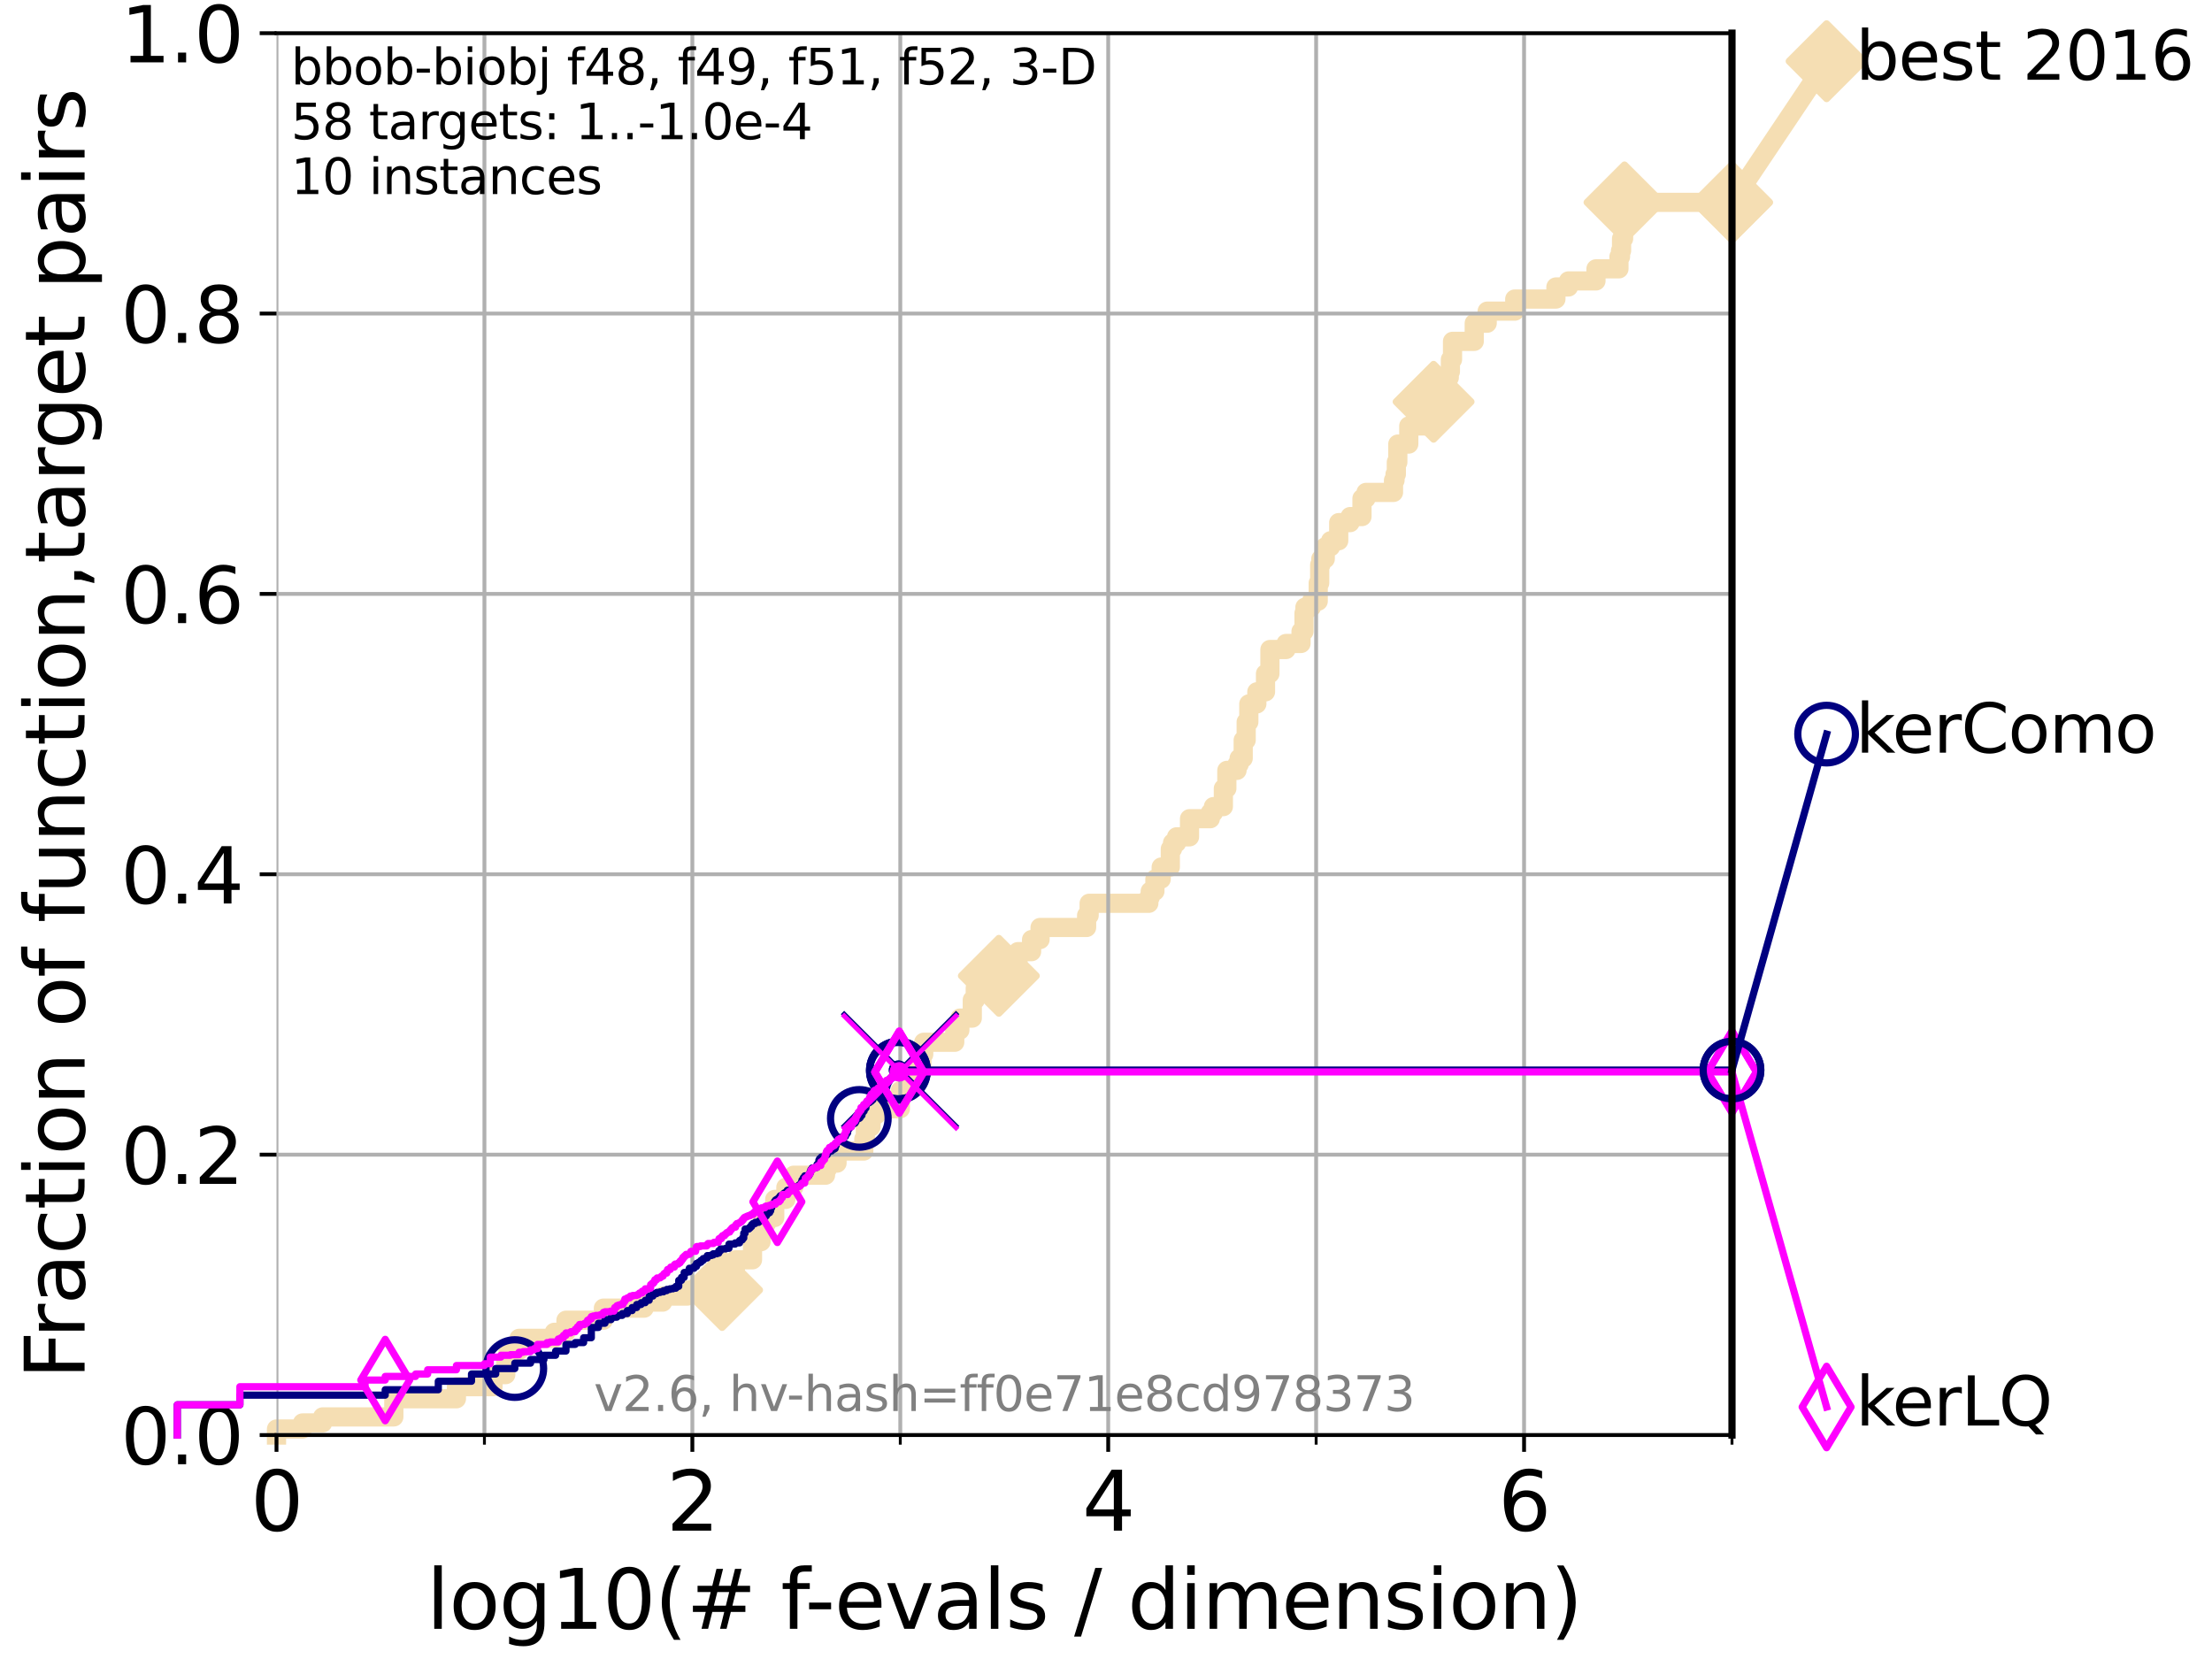 <?xml version="1.0" encoding="utf-8" standalone="no"?>
<!DOCTYPE svg PUBLIC "-//W3C//DTD SVG 1.1//EN"
  "http://www.w3.org/Graphics/SVG/1.1/DTD/svg11.dtd">
<svg xmlns:xlink="http://www.w3.org/1999/xlink" width="460.8pt" height="345.6pt" viewBox="0 0 460.8 345.6" xmlns="http://www.w3.org/2000/svg" version="1.1">
 <defs>
  <style type="text/css">*{stroke-linejoin: round; stroke-linecap: butt}</style>
 </defs>
 <g id="figure_1">
  <g id="patch_1">
   <path d="M 0 345.6 
L 460.8 345.6 
L 460.8 0 
L 0 0 
z
" style="fill: #ffffff"/>
  </g>
  <g id="axes_1">
   <g id="patch_2">
    <path d="M 57.6 298.944 
L 360.806 298.944 
L 360.806 6.912 
L 57.6 6.912 
z
" style="fill: #ffffff"/>
   </g>
   <g id="line2d_1">
    <path d="M 57.6 298.944 
L 57.6 297.685 
L 63.012 297.685 
L 63.012 296.426 
L 67.209 296.426 
L 67.209 295.168 
L 82.042 295.168 
L 82.042 291.391 
L 95.081 291.391 
L 95.081 288.874 
L 102.708 288.874 
L 102.708 286.356 
L 105.362 286.356 
L 105.362 283.839 
L 105.851 283.839 
L 105.851 281.321 
L 108.12 281.321 
L 108.12 278.804 
L 115.46 278.804 
L 115.46 277.545 
L 117.9 277.545 
L 117.9 275.028 
L 125.696 275.028 
L 125.696 272.51 
L 134.198 272.51 
L 134.198 271.251 
L 138.051 271.251 
L 138.051 269.993 
L 143.199 269.993 
L 143.199 268.734 
L 150.425 268.734 
L 150.425 264.958 
L 153.189 264.958 
L 153.189 262.44 
L 156.761 262.44 
L 156.761 258.664 
L 158.542 258.664 
L 158.542 254.887 
L 159.679 254.887 
L 159.679 253.629 
L 161.392 253.629 
L 161.392 249.852 
L 163.711 249.852 
L 163.711 247.335 
L 165.351 247.335 
L 165.351 244.817 
L 171.973 244.817 
L 171.973 243.559 
L 172.342 243.559 
L 172.342 242.3 
L 174.368 242.3 
L 174.368 239.782 
L 179.946 239.782 
L 179.946 237.265 
L 180.272 237.265 
L 180.272 234.747 
L 181.453 234.747 
L 181.453 232.23 
L 182.564 232.23 
L 182.564 230.971 
L 187.558 230.971 
L 187.558 227.195 
L 189.395 227.195 
L 189.395 223.418 
L 192.047 223.418 
L 192.047 219.642 
L 192.428 219.642 
L 192.428 217.125 
L 198.89 217.125 
L 198.89 214.607 
L 199.954 214.607 
L 199.954 212.09 
L 202.545 212.09 
L 202.545 208.313 
L 203.168 208.313 
L 203.168 205.796 
L 208.078 205.796 
L 208.078 203.278 
L 208.748 203.278 
L 208.748 200.761 
L 212.05 200.761 
L 212.05 198.243 
L 214.894 198.243 
L 214.894 195.726 
L 216.664 195.726 
L 216.664 193.208 
L 226.36 193.208 
L 226.36 190.691 
L 226.889 190.691 
L 226.889 188.173 
L 239.323 188.173 
L 239.323 186.914 
L 239.616 186.914 
L 239.616 185.656 
L 240.588 185.656 
L 240.588 183.138 
L 241.9 183.138 
L 241.9 180.621 
L 243.799 180.621 
L 243.799 176.844 
L 244.257 176.844 
L 244.257 175.586 
L 245.106 175.586 
L 245.106 174.327 
L 247.799 174.327 
L 247.799 170.551 
L 252.13 170.551 
L 252.13 169.292 
L 252.776 169.292 
L 252.776 168.033 
L 254.849 168.033 
L 254.849 164.257 
L 255.575 164.257 
L 255.575 160.481 
L 257.696 160.481 
L 257.696 159.222 
L 258.138 159.222 
L 258.138 157.963 
L 258.981 157.963 
L 258.981 154.187 
L 259.602 154.187 
L 259.602 150.41 
L 260.153 150.41 
L 260.153 146.634 
L 261.824 146.634 
L 261.824 144.117 
L 263.63 144.117 
L 263.63 140.34 
L 264.546 140.34 
L 264.55 135.305 
L 267.9 135.305 
L 267.9 134.047 
L 271.028 134.047 
L 271.028 131.529 
L 271.647 131.529 
L 271.647 127.753 
L 271.842 127.753 
L 271.842 126.494 
L 273.206 126.494 
L 273.206 125.235 
L 274.608 125.235 
L 274.608 121.459 
L 274.916 121.459 
L 274.916 117.683 
L 275.154 117.683 
L 275.154 116.424 
L 276.077 116.424 
L 276.077 113.906 
L 277.189 113.906 
L 277.189 112.648 
L 278.879 112.648 
L 278.879 108.871 
L 281.251 108.871 
L 281.251 107.613 
L 283.726 107.613 
L 283.726 103.836 
L 284.564 103.836 
L 284.564 102.578 
L 290.291 102.578 
L 290.291 100.06 
L 290.609 100.06 
L 290.609 98.801 
L 290.882 98.801 
L 290.882 96.284 
L 291.19 96.284 
L 291.19 92.508 
L 293.474 92.508 
L 293.474 88.731 
L 297.962 88.731 
L 297.962 86.214 
L 298.641 86.214 
L 298.641 83.696 
L 301.085 83.696 
L 301.085 79.92 
L 301.577 79.92 
L 301.577 78.661 
L 301.911 78.661 
L 301.911 77.402 
L 302.146 77.402 
L 302.146 74.885 
L 302.587 74.885 
L 302.587 71.109 
L 307.112 71.109 
L 307.112 67.332 
L 309.809 67.332 
L 309.809 64.815 
L 315.549 64.815 
L 315.549 62.297 
L 324.126 62.297 
L 324.126 59.78 
L 326.745 59.78 
L 326.745 58.521 
L 332.471 58.521 
L 332.471 56.004 
L 337.255 56.004 
L 337.255 53.486 
L 337.583 53.486 
L 337.583 52.227 
L 337.8 52.227 
L 337.8 49.71 
L 338.224 49.71 
L 338.224 45.934 
L 338.411 45.934 
L 338.411 42.157 
L 360.806 42.157 
L 360.806 42.157 
" style="fill: none; stroke: #f5deb3; stroke-width: 4; stroke-linecap: square"/>
   </g>
   <g id="line2d_2">
    <defs>
     <path id="m50dff9700a" d="M -0 7.778 
L 7.778 0 
L 0 -7.778 
L -7.778 -0 
z
" style="stroke: #f5deb3; stroke-width: 1.5; stroke-linejoin: miter"/>
    </defs>
    <g>
     <use xlink:href="#m50dff9700a" x="150.425" y="268.734" style="fill: #f5deb3; stroke: #f5deb3; stroke-width: 1.5; stroke-linejoin: miter"/>
     <use xlink:href="#m50dff9700a" x="208.078" y="203.278" style="fill: #f5deb3; stroke: #f5deb3; stroke-width: 1.5; stroke-linejoin: miter"/>
     <use xlink:href="#m50dff9700a" x="298.641" y="83.696" style="fill: #f5deb3; stroke: #f5deb3; stroke-width: 1.5; stroke-linejoin: miter"/>
     <use xlink:href="#m50dff9700a" x="338.411" y="42.157" style="fill: #f5deb3; stroke: #f5deb3; stroke-width: 1.5; stroke-linejoin: miter"/>
     <use xlink:href="#m50dff9700a" x="360.806" y="42.157" style="fill: #f5deb3; stroke: #f5deb3; stroke-width: 1.5; stroke-linejoin: miter"/>
    </g>
   </g>
   <g id="line2d_3">
    <path style="fill: none; stroke: #f5deb3; stroke-width: 4; stroke-linecap: square"/>
    <g/>
   </g>
   <g id="line2d_4">
    <path d="M 360.806 42.157 
L 380.515 12.753 
" style="fill: none; stroke: #f5deb3; stroke-width: 4; stroke-linecap: square"/>
    <g>
     <use xlink:href="#m50dff9700a" x="360.806" y="42.157" style="fill: #f5deb3; stroke: #f5deb3; stroke-width: 1.5; stroke-linejoin: miter"/>
     <use xlink:href="#m50dff9700a" x="380.515" y="12.753" style="fill: #f5deb3; stroke: #f5deb3; stroke-width: 1.5; stroke-linejoin: miter"/>
    </g>
   </g>
   <g id="matplotlib.axis_1">
    <g id="xtick_1">
     <g id="line2d_5">
      <path d="M 57.6 298.944 
L 57.6 6.912 
" clip-path="url(#pdde40ba4ac)" style="fill: none; stroke: #b0b0b0; stroke-width: 0.8; stroke-linecap: square"/>
     </g>
     <g id="line2d_6">
      <defs>
       <path id="m98f6b24d6c" d="M 0 0 
L 0 3.5 
" style="stroke: #000000; stroke-width: 0.8"/>
      </defs>
      <g>
       <use xlink:href="#m98f6b24d6c" x="57.6" y="298.944" style="stroke: #000000; stroke-width: 0.8"/>
      </g>
     </g>
     <g id="text_1">
      <!-- 0 -->
      <g transform="translate(52.192 318.861) scale(0.17 -0.17)">
       <defs>
        <path id="DejaVuSans-30" d="M 2034 4250 
Q 1547 4250 1301 3770 
Q 1056 3291 1056 2328 
Q 1056 1369 1301 889 
Q 1547 409 2034 409 
Q 2525 409 2770 889 
Q 3016 1369 3016 2328 
Q 3016 3291 2770 3770 
Q 2525 4250 2034 4250 
z
M 2034 4750 
Q 2819 4750 3233 4129 
Q 3647 3509 3647 2328 
Q 3647 1150 3233 529 
Q 2819 -91 2034 -91 
Q 1250 -91 836 529 
Q 422 1150 422 2328 
Q 422 3509 836 4129 
Q 1250 4750 2034 4750 
z
" transform="scale(0.016)"/>
       </defs>
       <use xlink:href="#DejaVuSans-30"/>
      </g>
     </g>
    </g>
    <g id="xtick_2">
     <g id="line2d_7">
      <path d="M 144.23 298.944 
L 144.23 6.912 
" clip-path="url(#pdde40ba4ac)" style="fill: none; stroke: #b0b0b0; stroke-width: 0.8; stroke-linecap: square"/>
     </g>
     <g id="line2d_8">
      <g>
       <use xlink:href="#m98f6b24d6c" x="144.23" y="298.944" style="stroke: #000000; stroke-width: 0.8"/>
      </g>
     </g>
     <g id="text_2">
      <!-- 2 -->
      <g transform="translate(138.822 318.861) scale(0.17 -0.17)">
       <defs>
        <path id="DejaVuSans-32" d="M 1228 531 
L 3431 531 
L 3431 0 
L 469 0 
L 469 531 
Q 828 903 1448 1529 
Q 2069 2156 2228 2338 
Q 2531 2678 2651 2914 
Q 2772 3150 2772 3378 
Q 2772 3750 2511 3984 
Q 2250 4219 1831 4219 
Q 1534 4219 1204 4116 
Q 875 4013 500 3803 
L 500 4441 
Q 881 4594 1212 4672 
Q 1544 4750 1819 4750 
Q 2544 4750 2975 4387 
Q 3406 4025 3406 3419 
Q 3406 3131 3298 2873 
Q 3191 2616 2906 2266 
Q 2828 2175 2409 1742 
Q 1991 1309 1228 531 
z
" transform="scale(0.016)"/>
       </defs>
       <use xlink:href="#DejaVuSans-32"/>
      </g>
     </g>
    </g>
    <g id="xtick_3">
     <g id="line2d_9">
      <path d="M 230.861 298.944 
L 230.861 6.912 
" clip-path="url(#pdde40ba4ac)" style="fill: none; stroke: #b0b0b0; stroke-width: 0.8; stroke-linecap: square"/>
     </g>
     <g id="line2d_10">
      <g>
       <use xlink:href="#m98f6b24d6c" x="230.861" y="298.944" style="stroke: #000000; stroke-width: 0.8"/>
      </g>
     </g>
     <g id="text_3">
      <!-- 4 -->
      <g transform="translate(225.453 318.861) scale(0.17 -0.17)">
       <defs>
        <path id="DejaVuSans-34" d="M 2419 4116 
L 825 1625 
L 2419 1625 
L 2419 4116 
z
M 2253 4666 
L 3047 4666 
L 3047 1625 
L 3713 1625 
L 3713 1100 
L 3047 1100 
L 3047 0 
L 2419 0 
L 2419 1100 
L 313 1100 
L 313 1709 
L 2253 4666 
z
" transform="scale(0.016)"/>
       </defs>
       <use xlink:href="#DejaVuSans-34"/>
      </g>
     </g>
    </g>
    <g id="xtick_4">
     <g id="line2d_11">
      <path d="M 317.491 298.944 
L 317.491 6.912 
" clip-path="url(#pdde40ba4ac)" style="fill: none; stroke: #b0b0b0; stroke-width: 0.8; stroke-linecap: square"/>
     </g>
     <g id="line2d_12">
      <g>
       <use xlink:href="#m98f6b24d6c" x="317.491" y="298.944" style="stroke: #000000; stroke-width: 0.8"/>
      </g>
     </g>
     <g id="text_4">
      <!-- 6 -->
      <g transform="translate(312.083 318.861) scale(0.17 -0.17)">
       <defs>
        <path id="DejaVuSans-36" d="M 2113 2584 
Q 1688 2584 1439 2293 
Q 1191 2003 1191 1497 
Q 1191 994 1439 701 
Q 1688 409 2113 409 
Q 2538 409 2786 701 
Q 3034 994 3034 1497 
Q 3034 2003 2786 2293 
Q 2538 2584 2113 2584 
z
M 3366 4563 
L 3366 3988 
Q 3128 4100 2886 4159 
Q 2644 4219 2406 4219 
Q 1781 4219 1451 3797 
Q 1122 3375 1075 2522 
Q 1259 2794 1537 2939 
Q 1816 3084 2150 3084 
Q 2853 3084 3261 2657 
Q 3669 2231 3669 1497 
Q 3669 778 3244 343 
Q 2819 -91 2113 -91 
Q 1303 -91 875 529 
Q 447 1150 447 2328 
Q 447 3434 972 4092 
Q 1497 4750 2381 4750 
Q 2619 4750 2861 4703 
Q 3103 4656 3366 4563 
z
" transform="scale(0.016)"/>
       </defs>
       <use xlink:href="#DejaVuSans-36"/>
      </g>
     </g>
    </g>
    <g id="xtick_5">
     <g id="line2d_13">
      <path d="M 100.915 298.944 
L 100.915 6.912 
" clip-path="url(#pdde40ba4ac)" style="fill: none; stroke: #b0b0b0; stroke-width: 0.8; stroke-linecap: square"/>
     </g>
     <g id="line2d_14">
      <defs>
       <path id="m31a5b8be1e" d="M 0 0 
L 0 2 
" style="stroke: #000000; stroke-width: 0.6"/>
      </defs>
      <g>
       <use xlink:href="#m31a5b8be1e" x="100.915" y="298.944" style="stroke: #000000; stroke-width: 0.6"/>
      </g>
     </g>
    </g>
    <g id="xtick_6">
     <g id="line2d_15">
      <path d="M 187.546 298.944 
L 187.546 6.912 
" clip-path="url(#pdde40ba4ac)" style="fill: none; stroke: #b0b0b0; stroke-width: 0.8; stroke-linecap: square"/>
     </g>
     <g id="line2d_16">
      <g>
       <use xlink:href="#m31a5b8be1e" x="187.546" y="298.944" style="stroke: #000000; stroke-width: 0.6"/>
      </g>
     </g>
    </g>
    <g id="xtick_7">
     <g id="line2d_17">
      <path d="M 274.176 298.944 
L 274.176 6.912 
" clip-path="url(#pdde40ba4ac)" style="fill: none; stroke: #b0b0b0; stroke-width: 0.8; stroke-linecap: square"/>
     </g>
     <g id="line2d_18">
      <g>
       <use xlink:href="#m31a5b8be1e" x="274.176" y="298.944" style="stroke: #000000; stroke-width: 0.6"/>
      </g>
     </g>
    </g>
    <g id="xtick_8">
     <g id="line2d_19">
      <path d="M 360.806 298.944 
L 360.806 6.912 
" clip-path="url(#pdde40ba4ac)" style="fill: none; stroke: #b0b0b0; stroke-width: 0.8; stroke-linecap: square"/>
     </g>
     <g id="line2d_20">
      <g>
       <use xlink:href="#m31a5b8be1e" x="360.806" y="298.944" style="stroke: #000000; stroke-width: 0.6"/>
      </g>
     </g>
    </g>
    <g id="text_5">
     <!-- log10(# f-evals / dimension) -->
     <g transform="translate(88.823 339.314) scale(0.17 -0.17)">
      <defs>
       <path id="DejaVuSans-6c" d="M 603 4863 
L 1178 4863 
L 1178 0 
L 603 0 
L 603 4863 
z
" transform="scale(0.016)"/>
       <path id="DejaVuSans-6f" d="M 1959 3097 
Q 1497 3097 1228 2736 
Q 959 2375 959 1747 
Q 959 1119 1226 758 
Q 1494 397 1959 397 
Q 2419 397 2687 759 
Q 2956 1122 2956 1747 
Q 2956 2369 2687 2733 
Q 2419 3097 1959 3097 
z
M 1959 3584 
Q 2709 3584 3137 3096 
Q 3566 2609 3566 1747 
Q 3566 888 3137 398 
Q 2709 -91 1959 -91 
Q 1206 -91 779 398 
Q 353 888 353 1747 
Q 353 2609 779 3096 
Q 1206 3584 1959 3584 
z
" transform="scale(0.016)"/>
       <path id="DejaVuSans-67" d="M 2906 1791 
Q 2906 2416 2648 2759 
Q 2391 3103 1925 3103 
Q 1463 3103 1205 2759 
Q 947 2416 947 1791 
Q 947 1169 1205 825 
Q 1463 481 1925 481 
Q 2391 481 2648 825 
Q 2906 1169 2906 1791 
z
M 3481 434 
Q 3481 -459 3084 -895 
Q 2688 -1331 1869 -1331 
Q 1566 -1331 1297 -1286 
Q 1028 -1241 775 -1147 
L 775 -588 
Q 1028 -725 1275 -790 
Q 1522 -856 1778 -856 
Q 2344 -856 2625 -561 
Q 2906 -266 2906 331 
L 2906 616 
Q 2728 306 2450 153 
Q 2172 0 1784 0 
Q 1141 0 747 490 
Q 353 981 353 1791 
Q 353 2603 747 3093 
Q 1141 3584 1784 3584 
Q 2172 3584 2450 3431 
Q 2728 3278 2906 2969 
L 2906 3500 
L 3481 3500 
L 3481 434 
z
" transform="scale(0.016)"/>
       <path id="DejaVuSans-31" d="M 794 531 
L 1825 531 
L 1825 4091 
L 703 3866 
L 703 4441 
L 1819 4666 
L 2450 4666 
L 2450 531 
L 3481 531 
L 3481 0 
L 794 0 
L 794 531 
z
" transform="scale(0.016)"/>
       <path id="DejaVuSans-28" d="M 1984 4856 
Q 1566 4138 1362 3434 
Q 1159 2731 1159 2009 
Q 1159 1288 1364 580 
Q 1569 -128 1984 -844 
L 1484 -844 
Q 1016 -109 783 600 
Q 550 1309 550 2009 
Q 550 2706 781 3412 
Q 1013 4119 1484 4856 
L 1984 4856 
z
" transform="scale(0.016)"/>
       <path id="DejaVuSans-23" d="M 3272 2816 
L 2363 2816 
L 2100 1772 
L 3016 1772 
L 3272 2816 
z
M 2803 4594 
L 2478 3297 
L 3391 3297 
L 3719 4594 
L 4219 4594 
L 3897 3297 
L 4872 3297 
L 4872 2816 
L 3775 2816 
L 3519 1772 
L 4513 1772 
L 4513 1294 
L 3397 1294 
L 3072 0 
L 2572 0 
L 2894 1294 
L 1978 1294 
L 1656 0 
L 1153 0 
L 1478 1294 
L 494 1294 
L 494 1772 
L 1594 1772 
L 1856 2816 
L 850 2816 
L 850 3297 
L 1978 3297 
L 2297 4594 
L 2803 4594 
z
" transform="scale(0.016)"/>
       <path id="DejaVuSans-20" transform="scale(0.016)"/>
       <path id="DejaVuSans-66" d="M 2375 4863 
L 2375 4384 
L 1825 4384 
Q 1516 4384 1395 4259 
Q 1275 4134 1275 3809 
L 1275 3500 
L 2222 3500 
L 2222 3053 
L 1275 3053 
L 1275 0 
L 697 0 
L 697 3053 
L 147 3053 
L 147 3500 
L 697 3500 
L 697 3744 
Q 697 4328 969 4595 
Q 1241 4863 1831 4863 
L 2375 4863 
z
" transform="scale(0.016)"/>
       <path id="DejaVuSans-2d" d="M 313 2009 
L 1997 2009 
L 1997 1497 
L 313 1497 
L 313 2009 
z
" transform="scale(0.016)"/>
       <path id="DejaVuSans-65" d="M 3597 1894 
L 3597 1613 
L 953 1613 
Q 991 1019 1311 708 
Q 1631 397 2203 397 
Q 2534 397 2845 478 
Q 3156 559 3463 722 
L 3463 178 
Q 3153 47 2828 -22 
Q 2503 -91 2169 -91 
Q 1331 -91 842 396 
Q 353 884 353 1716 
Q 353 2575 817 3079 
Q 1281 3584 2069 3584 
Q 2775 3584 3186 3129 
Q 3597 2675 3597 1894 
z
M 3022 2063 
Q 3016 2534 2758 2815 
Q 2500 3097 2075 3097 
Q 1594 3097 1305 2825 
Q 1016 2553 972 2059 
L 3022 2063 
z
" transform="scale(0.016)"/>
       <path id="DejaVuSans-76" d="M 191 3500 
L 800 3500 
L 1894 563 
L 2988 3500 
L 3597 3500 
L 2284 0 
L 1503 0 
L 191 3500 
z
" transform="scale(0.016)"/>
       <path id="DejaVuSans-61" d="M 2194 1759 
Q 1497 1759 1228 1600 
Q 959 1441 959 1056 
Q 959 750 1161 570 
Q 1363 391 1709 391 
Q 2188 391 2477 730 
Q 2766 1069 2766 1631 
L 2766 1759 
L 2194 1759 
z
M 3341 1997 
L 3341 0 
L 2766 0 
L 2766 531 
Q 2569 213 2275 61 
Q 1981 -91 1556 -91 
Q 1019 -91 701 211 
Q 384 513 384 1019 
Q 384 1609 779 1909 
Q 1175 2209 1959 2209 
L 2766 2209 
L 2766 2266 
Q 2766 2663 2505 2880 
Q 2244 3097 1772 3097 
Q 1472 3097 1187 3025 
Q 903 2953 641 2809 
L 641 3341 
Q 956 3463 1253 3523 
Q 1550 3584 1831 3584 
Q 2591 3584 2966 3190 
Q 3341 2797 3341 1997 
z
" transform="scale(0.016)"/>
       <path id="DejaVuSans-73" d="M 2834 3397 
L 2834 2853 
Q 2591 2978 2328 3040 
Q 2066 3103 1784 3103 
Q 1356 3103 1142 2972 
Q 928 2841 928 2578 
Q 928 2378 1081 2264 
Q 1234 2150 1697 2047 
L 1894 2003 
Q 2506 1872 2764 1633 
Q 3022 1394 3022 966 
Q 3022 478 2636 193 
Q 2250 -91 1575 -91 
Q 1294 -91 989 -36 
Q 684 19 347 128 
L 347 722 
Q 666 556 975 473 
Q 1284 391 1588 391 
Q 1994 391 2212 530 
Q 2431 669 2431 922 
Q 2431 1156 2273 1281 
Q 2116 1406 1581 1522 
L 1381 1569 
Q 847 1681 609 1914 
Q 372 2147 372 2553 
Q 372 3047 722 3315 
Q 1072 3584 1716 3584 
Q 2034 3584 2315 3537 
Q 2597 3491 2834 3397 
z
" transform="scale(0.016)"/>
       <path id="DejaVuSans-2f" d="M 1625 4666 
L 2156 4666 
L 531 -594 
L 0 -594 
L 1625 4666 
z
" transform="scale(0.016)"/>
       <path id="DejaVuSans-64" d="M 2906 2969 
L 2906 4863 
L 3481 4863 
L 3481 0 
L 2906 0 
L 2906 525 
Q 2725 213 2448 61 
Q 2172 -91 1784 -91 
Q 1150 -91 751 415 
Q 353 922 353 1747 
Q 353 2572 751 3078 
Q 1150 3584 1784 3584 
Q 2172 3584 2448 3432 
Q 2725 3281 2906 2969 
z
M 947 1747 
Q 947 1113 1208 752 
Q 1469 391 1925 391 
Q 2381 391 2643 752 
Q 2906 1113 2906 1747 
Q 2906 2381 2643 2742 
Q 2381 3103 1925 3103 
Q 1469 3103 1208 2742 
Q 947 2381 947 1747 
z
" transform="scale(0.016)"/>
       <path id="DejaVuSans-69" d="M 603 3500 
L 1178 3500 
L 1178 0 
L 603 0 
L 603 3500 
z
M 603 4863 
L 1178 4863 
L 1178 4134 
L 603 4134 
L 603 4863 
z
" transform="scale(0.016)"/>
       <path id="DejaVuSans-6d" d="M 3328 2828 
Q 3544 3216 3844 3400 
Q 4144 3584 4550 3584 
Q 5097 3584 5394 3201 
Q 5691 2819 5691 2113 
L 5691 0 
L 5113 0 
L 5113 2094 
Q 5113 2597 4934 2840 
Q 4756 3084 4391 3084 
Q 3944 3084 3684 2787 
Q 3425 2491 3425 1978 
L 3425 0 
L 2847 0 
L 2847 2094 
Q 2847 2600 2669 2842 
Q 2491 3084 2119 3084 
Q 1678 3084 1418 2786 
Q 1159 2488 1159 1978 
L 1159 0 
L 581 0 
L 581 3500 
L 1159 3500 
L 1159 2956 
Q 1356 3278 1631 3431 
Q 1906 3584 2284 3584 
Q 2666 3584 2933 3390 
Q 3200 3197 3328 2828 
z
" transform="scale(0.016)"/>
       <path id="DejaVuSans-6e" d="M 3513 2113 
L 3513 0 
L 2938 0 
L 2938 2094 
Q 2938 2591 2744 2837 
Q 2550 3084 2163 3084 
Q 1697 3084 1428 2787 
Q 1159 2491 1159 1978 
L 1159 0 
L 581 0 
L 581 3500 
L 1159 3500 
L 1159 2956 
Q 1366 3272 1645 3428 
Q 1925 3584 2291 3584 
Q 2894 3584 3203 3211 
Q 3513 2838 3513 2113 
z
" transform="scale(0.016)"/>
       <path id="DejaVuSans-29" d="M 513 4856 
L 1013 4856 
Q 1481 4119 1714 3412 
Q 1947 2706 1947 2009 
Q 1947 1309 1714 600 
Q 1481 -109 1013 -844 
L 513 -844 
Q 928 -128 1133 580 
Q 1338 1288 1338 2009 
Q 1338 2731 1133 3434 
Q 928 4138 513 4856 
z
" transform="scale(0.016)"/>
      </defs>
      <use xlink:href="#DejaVuSans-6c"/>
      <use xlink:href="#DejaVuSans-6f" x="27.783"/>
      <use xlink:href="#DejaVuSans-67" x="88.965"/>
      <use xlink:href="#DejaVuSans-31" x="152.441"/>
      <use xlink:href="#DejaVuSans-30" x="216.064"/>
      <use xlink:href="#DejaVuSans-28" x="279.688"/>
      <use xlink:href="#DejaVuSans-23" x="318.701"/>
      <use xlink:href="#DejaVuSans-20" x="402.49"/>
      <use xlink:href="#DejaVuSans-66" x="434.277"/>
      <use xlink:href="#DejaVuSans-2d" x="463.982"/>
      <use xlink:href="#DejaVuSans-65" x="500.066"/>
      <use xlink:href="#DejaVuSans-76" x="561.59"/>
      <use xlink:href="#DejaVuSans-61" x="620.77"/>
      <use xlink:href="#DejaVuSans-6c" x="682.049"/>
      <use xlink:href="#DejaVuSans-73" x="709.832"/>
      <use xlink:href="#DejaVuSans-20" x="761.932"/>
      <use xlink:href="#DejaVuSans-2f" x="793.719"/>
      <use xlink:href="#DejaVuSans-20" x="827.41"/>
      <use xlink:href="#DejaVuSans-64" x="859.197"/>
      <use xlink:href="#DejaVuSans-69" x="922.674"/>
      <use xlink:href="#DejaVuSans-6d" x="950.457"/>
      <use xlink:href="#DejaVuSans-65" x="1047.869"/>
      <use xlink:href="#DejaVuSans-6e" x="1109.393"/>
      <use xlink:href="#DejaVuSans-73" x="1172.771"/>
      <use xlink:href="#DejaVuSans-69" x="1224.871"/>
      <use xlink:href="#DejaVuSans-6f" x="1252.654"/>
      <use xlink:href="#DejaVuSans-6e" x="1313.836"/>
      <use xlink:href="#DejaVuSans-29" x="1377.215"/>
     </g>
    </g>
   </g>
   <g id="matplotlib.axis_2">
    <g id="ytick_1">
     <g id="line2d_21">
      <path d="M 57.6 298.944 
L 360.806 298.944 
" clip-path="url(#pdde40ba4ac)" style="fill: none; stroke: #b0b0b0; stroke-width: 0.8; stroke-linecap: square"/>
     </g>
     <g id="line2d_22">
      <defs>
       <path id="m956fc1a84e" d="M 0 0 
L -3.5 0 
" style="stroke: #000000; stroke-width: 0.8"/>
      </defs>
      <g>
       <use xlink:href="#m956fc1a84e" x="57.6" y="298.944" style="stroke: #000000; stroke-width: 0.8"/>
      </g>
     </g>
     <g id="text_6">
      <!-- 0.0 -->
      <g transform="translate(25.155 305.023) scale(0.16 -0.16)">
       <defs>
        <path id="DejaVuSans-2e" d="M 684 794 
L 1344 794 
L 1344 0 
L 684 0 
L 684 794 
z
" transform="scale(0.016)"/>
       </defs>
       <use xlink:href="#DejaVuSans-30"/>
       <use xlink:href="#DejaVuSans-2e" x="63.623"/>
       <use xlink:href="#DejaVuSans-30" x="95.41"/>
      </g>
     </g>
    </g>
    <g id="ytick_2">
     <g id="line2d_23">
      <path d="M 57.6 240.538 
L 360.806 240.538 
" clip-path="url(#pdde40ba4ac)" style="fill: none; stroke: #b0b0b0; stroke-width: 0.8; stroke-linecap: square"/>
     </g>
     <g id="line2d_24">
      <g>
       <use xlink:href="#m956fc1a84e" x="57.6" y="240.538" style="stroke: #000000; stroke-width: 0.8"/>
      </g>
     </g>
     <g id="text_7">
      <!-- 0.2 -->
      <g transform="translate(25.155 246.616) scale(0.16 -0.16)">
       <use xlink:href="#DejaVuSans-30"/>
       <use xlink:href="#DejaVuSans-2e" x="63.623"/>
       <use xlink:href="#DejaVuSans-32" x="95.41"/>
      </g>
     </g>
    </g>
    <g id="ytick_3">
     <g id="line2d_25">
      <path d="M 57.6 182.131 
L 360.806 182.131 
" clip-path="url(#pdde40ba4ac)" style="fill: none; stroke: #b0b0b0; stroke-width: 0.8; stroke-linecap: square"/>
     </g>
     <g id="line2d_26">
      <g>
       <use xlink:href="#m956fc1a84e" x="57.6" y="182.131" style="stroke: #000000; stroke-width: 0.8"/>
      </g>
     </g>
     <g id="text_8">
      <!-- 0.4 -->
      <g transform="translate(25.155 188.21) scale(0.16 -0.16)">
       <use xlink:href="#DejaVuSans-30"/>
       <use xlink:href="#DejaVuSans-2e" x="63.623"/>
       <use xlink:href="#DejaVuSans-34" x="95.41"/>
      </g>
     </g>
    </g>
    <g id="ytick_4">
     <g id="line2d_27">
      <path d="M 57.6 123.725 
L 360.806 123.725 
" clip-path="url(#pdde40ba4ac)" style="fill: none; stroke: #b0b0b0; stroke-width: 0.8; stroke-linecap: square"/>
     </g>
     <g id="line2d_28">
      <g>
       <use xlink:href="#m956fc1a84e" x="57.6" y="123.725" style="stroke: #000000; stroke-width: 0.8"/>
      </g>
     </g>
     <g id="text_9">
      <!-- 0.6 -->
      <g transform="translate(25.155 129.804) scale(0.16 -0.16)">
       <use xlink:href="#DejaVuSans-30"/>
       <use xlink:href="#DejaVuSans-2e" x="63.623"/>
       <use xlink:href="#DejaVuSans-36" x="95.41"/>
      </g>
     </g>
    </g>
    <g id="ytick_5">
     <g id="line2d_29">
      <path d="M 57.6 65.318 
L 360.806 65.318 
" clip-path="url(#pdde40ba4ac)" style="fill: none; stroke: #b0b0b0; stroke-width: 0.8; stroke-linecap: square"/>
     </g>
     <g id="line2d_30">
      <g>
       <use xlink:href="#m956fc1a84e" x="57.6" y="65.318" style="stroke: #000000; stroke-width: 0.8"/>
      </g>
     </g>
     <g id="text_10">
      <!-- 0.8 -->
      <g transform="translate(25.155 71.397) scale(0.16 -0.16)">
       <defs>
        <path id="DejaVuSans-38" d="M 2034 2216 
Q 1584 2216 1326 1975 
Q 1069 1734 1069 1313 
Q 1069 891 1326 650 
Q 1584 409 2034 409 
Q 2484 409 2743 651 
Q 3003 894 3003 1313 
Q 3003 1734 2745 1975 
Q 2488 2216 2034 2216 
z
M 1403 2484 
Q 997 2584 770 2862 
Q 544 3141 544 3541 
Q 544 4100 942 4425 
Q 1341 4750 2034 4750 
Q 2731 4750 3128 4425 
Q 3525 4100 3525 3541 
Q 3525 3141 3298 2862 
Q 3072 2584 2669 2484 
Q 3125 2378 3379 2068 
Q 3634 1759 3634 1313 
Q 3634 634 3220 271 
Q 2806 -91 2034 -91 
Q 1263 -91 848 271 
Q 434 634 434 1313 
Q 434 1759 690 2068 
Q 947 2378 1403 2484 
z
M 1172 3481 
Q 1172 3119 1398 2916 
Q 1625 2713 2034 2713 
Q 2441 2713 2670 2916 
Q 2900 3119 2900 3481 
Q 2900 3844 2670 4047 
Q 2441 4250 2034 4250 
Q 1625 4250 1398 4047 
Q 1172 3844 1172 3481 
z
" transform="scale(0.016)"/>
       </defs>
       <use xlink:href="#DejaVuSans-30"/>
       <use xlink:href="#DejaVuSans-2e" x="63.623"/>
       <use xlink:href="#DejaVuSans-38" x="95.41"/>
      </g>
     </g>
    </g>
    <g id="ytick_6">
     <g id="line2d_31">
      <path d="M 57.6 6.912 
L 360.806 6.912 
" clip-path="url(#pdde40ba4ac)" style="fill: none; stroke: #b0b0b0; stroke-width: 0.8; stroke-linecap: square"/>
     </g>
     <g id="line2d_32">
      <g>
       <use xlink:href="#m956fc1a84e" x="57.6" y="6.912" style="stroke: #000000; stroke-width: 0.8"/>
      </g>
     </g>
     <g id="text_11">
      <!-- 1.0 -->
      <g transform="translate(25.155 12.991) scale(0.16 -0.16)">
       <use xlink:href="#DejaVuSans-31"/>
       <use xlink:href="#DejaVuSans-2e" x="63.623"/>
       <use xlink:href="#DejaVuSans-30" x="95.41"/>
      </g>
     </g>
    </g>
    <g id="text_12">
     <!-- Fraction of function,target pairs -->
     <g transform="translate(17.62 287.313) rotate(-90) scale(0.17 -0.17)">
      <defs>
       <path id="DejaVuSans-46" d="M 628 4666 
L 3309 4666 
L 3309 4134 
L 1259 4134 
L 1259 2759 
L 3109 2759 
L 3109 2228 
L 1259 2228 
L 1259 0 
L 628 0 
L 628 4666 
z
" transform="scale(0.016)"/>
       <path id="DejaVuSans-72" d="M 2631 2963 
Q 2534 3019 2420 3045 
Q 2306 3072 2169 3072 
Q 1681 3072 1420 2755 
Q 1159 2438 1159 1844 
L 1159 0 
L 581 0 
L 581 3500 
L 1159 3500 
L 1159 2956 
Q 1341 3275 1631 3429 
Q 1922 3584 2338 3584 
Q 2397 3584 2469 3576 
Q 2541 3569 2628 3553 
L 2631 2963 
z
" transform="scale(0.016)"/>
       <path id="DejaVuSans-63" d="M 3122 3366 
L 3122 2828 
Q 2878 2963 2633 3030 
Q 2388 3097 2138 3097 
Q 1578 3097 1268 2742 
Q 959 2388 959 1747 
Q 959 1106 1268 751 
Q 1578 397 2138 397 
Q 2388 397 2633 464 
Q 2878 531 3122 666 
L 3122 134 
Q 2881 22 2623 -34 
Q 2366 -91 2075 -91 
Q 1284 -91 818 406 
Q 353 903 353 1747 
Q 353 2603 823 3093 
Q 1294 3584 2113 3584 
Q 2378 3584 2631 3529 
Q 2884 3475 3122 3366 
z
" transform="scale(0.016)"/>
       <path id="DejaVuSans-74" d="M 1172 4494 
L 1172 3500 
L 2356 3500 
L 2356 3053 
L 1172 3053 
L 1172 1153 
Q 1172 725 1289 603 
Q 1406 481 1766 481 
L 2356 481 
L 2356 0 
L 1766 0 
Q 1100 0 847 248 
Q 594 497 594 1153 
L 594 3053 
L 172 3053 
L 172 3500 
L 594 3500 
L 594 4494 
L 1172 4494 
z
" transform="scale(0.016)"/>
       <path id="DejaVuSans-75" d="M 544 1381 
L 544 3500 
L 1119 3500 
L 1119 1403 
Q 1119 906 1312 657 
Q 1506 409 1894 409 
Q 2359 409 2629 706 
Q 2900 1003 2900 1516 
L 2900 3500 
L 3475 3500 
L 3475 0 
L 2900 0 
L 2900 538 
Q 2691 219 2414 64 
Q 2138 -91 1772 -91 
Q 1169 -91 856 284 
Q 544 659 544 1381 
z
M 1991 3584 
L 1991 3584 
z
" transform="scale(0.016)"/>
       <path id="DejaVuSans-2c" d="M 750 794 
L 1409 794 
L 1409 256 
L 897 -744 
L 494 -744 
L 750 256 
L 750 794 
z
" transform="scale(0.016)"/>
       <path id="DejaVuSans-70" d="M 1159 525 
L 1159 -1331 
L 581 -1331 
L 581 3500 
L 1159 3500 
L 1159 2969 
Q 1341 3281 1617 3432 
Q 1894 3584 2278 3584 
Q 2916 3584 3314 3078 
Q 3713 2572 3713 1747 
Q 3713 922 3314 415 
Q 2916 -91 2278 -91 
Q 1894 -91 1617 61 
Q 1341 213 1159 525 
z
M 3116 1747 
Q 3116 2381 2855 2742 
Q 2594 3103 2138 3103 
Q 1681 3103 1420 2742 
Q 1159 2381 1159 1747 
Q 1159 1113 1420 752 
Q 1681 391 2138 391 
Q 2594 391 2855 752 
Q 3116 1113 3116 1747 
z
" transform="scale(0.016)"/>
      </defs>
      <use xlink:href="#DejaVuSans-46"/>
      <use xlink:href="#DejaVuSans-72" x="50.27"/>
      <use xlink:href="#DejaVuSans-61" x="91.383"/>
      <use xlink:href="#DejaVuSans-63" x="152.662"/>
      <use xlink:href="#DejaVuSans-74" x="207.643"/>
      <use xlink:href="#DejaVuSans-69" x="246.852"/>
      <use xlink:href="#DejaVuSans-6f" x="274.635"/>
      <use xlink:href="#DejaVuSans-6e" x="335.816"/>
      <use xlink:href="#DejaVuSans-20" x="399.195"/>
      <use xlink:href="#DejaVuSans-6f" x="430.982"/>
      <use xlink:href="#DejaVuSans-66" x="492.164"/>
      <use xlink:href="#DejaVuSans-20" x="527.369"/>
      <use xlink:href="#DejaVuSans-66" x="559.156"/>
      <use xlink:href="#DejaVuSans-75" x="594.361"/>
      <use xlink:href="#DejaVuSans-6e" x="657.74"/>
      <use xlink:href="#DejaVuSans-63" x="721.119"/>
      <use xlink:href="#DejaVuSans-74" x="776.1"/>
      <use xlink:href="#DejaVuSans-69" x="815.309"/>
      <use xlink:href="#DejaVuSans-6f" x="843.092"/>
      <use xlink:href="#DejaVuSans-6e" x="904.273"/>
      <use xlink:href="#DejaVuSans-2c" x="967.652"/>
      <use xlink:href="#DejaVuSans-74" x="999.439"/>
      <use xlink:href="#DejaVuSans-61" x="1038.648"/>
      <use xlink:href="#DejaVuSans-72" x="1099.928"/>
      <use xlink:href="#DejaVuSans-67" x="1139.291"/>
      <use xlink:href="#DejaVuSans-65" x="1202.768"/>
      <use xlink:href="#DejaVuSans-74" x="1264.291"/>
      <use xlink:href="#DejaVuSans-20" x="1303.5"/>
      <use xlink:href="#DejaVuSans-70" x="1335.287"/>
      <use xlink:href="#DejaVuSans-61" x="1398.764"/>
      <use xlink:href="#DejaVuSans-69" x="1460.043"/>
      <use xlink:href="#DejaVuSans-72" x="1487.826"/>
      <use xlink:href="#DejaVuSans-73" x="1528.939"/>
     </g>
    </g>
   </g>
   <g id="line2d_33">
    <defs>
     <path id="m7dadf77b5c" d="M 0 1.5 
C 0.398 1.5 0.779 1.342 1.061 1.061 
C 1.342 0.779 1.5 0.398 1.5 0 
C 1.5 -0.398 1.342 -0.779 1.061 -1.061 
C 0.779 -1.342 0.398 -1.5 0 -1.5 
C -0.398 -1.5 -0.779 -1.342 -1.061 -1.061 
C -1.342 -0.779 -1.5 -0.398 -1.5 0 
C -1.5 0.398 -1.342 0.779 -1.061 1.061 
C -0.779 1.342 -0.398 1.5 0 1.5 
z
" style="stroke: #f5deb3"/>
    </defs>
    <g>
     <use xlink:href="#m7dadf77b5c" x="338.411" y="42.157" style="fill: #f5deb3; stroke: #f5deb3"/>
     <use xlink:href="#m7dadf77b5c" x="338.411" y="42.157" style="fill: #f5deb3; stroke: #f5deb3"/>
    </g>
   </g>
   <g id="line2d_34">
    <defs>
     <path id="ma14394a13b" d="M 0 1.5 
C 0.398 1.5 0.779 1.342 1.061 1.061 
C 1.342 0.779 1.5 0.398 1.5 0 
C 1.5 -0.398 1.342 -0.779 1.061 -1.061 
C 0.779 -1.342 0.398 -1.5 0 -1.5 
C -0.398 -1.5 -0.779 -1.342 -1.061 -1.061 
C -1.342 -0.779 -1.5 -0.398 -1.5 0 
C -1.5 0.398 -1.342 0.779 -1.061 1.061 
C -0.779 1.342 -0.398 1.5 0 1.5 
z
" style="stroke: #000080"/>
    </defs>
    <g>
     <use xlink:href="#ma14394a13b" x="187.153" y="222.915" style="fill: #000080; stroke: #000080"/>
     <use xlink:href="#ma14394a13b" x="187.153" y="222.915" style="fill: #000080; stroke: #000080"/>
    </g>
   </g>
   <g id="line2d_35">
    <path d="M 36.933 298.944 
L 36.933 292.65 
L 49.973 292.65 
L 49.973 290.636 
L 80.249 290.636 
L 80.249 289.503 
L 91.306 289.503 
L 91.306 287.741 
L 98.223 287.741 
L 98.223 286.231 
L 103.27 286.231 
L 103.27 285.098 
L 107.245 285.098 
L 107.245 283.965 
L 110.525 283.965 
L 110.525 283.21 
L 113.317 283.21 
L 113.317 282.328 
L 115.747 282.328 
L 115.747 281.447 
L 117.9 281.447 
L 117.9 280.063 
L 119.831 280.063 
L 119.831 279.685 
L 121.582 279.685 
L 121.582 278.678 
L 123.184 278.678 
L 123.184 276.538 
L 124.66 276.538 
L 124.66 275.657 
L 126.029 275.657 
L 126.029 274.902 
L 127.304 274.902 
L 127.304 274.398 
L 128.499 274.398 
L 128.499 274.021 
L 129.623 274.021 
L 129.623 273.643 
L 130.683 273.643 
L 130.683 273.014 
L 131.686 273.014 
L 131.686 272.384 
L 132.639 272.384 
L 132.639 271.755 
L 133.546 271.755 
L 133.546 271.377 
L 134.411 271.377 
L 134.411 270.874 
L 135.238 270.874 
L 135.238 269.993 
L 136.03 269.993 
L 136.03 269.489 
L 136.79 269.489 
L 136.79 269.237 
L 137.521 269.237 
L 137.521 269.111 
L 138.224 269.111 
L 138.224 268.86 
L 138.902 268.86 
L 138.902 268.608 
L 139.556 268.608 
L 139.556 268.482 
L 140.189 268.482 
L 140.189 268.356 
L 140.801 268.356 
L 140.801 267.979 
L 141.393 267.979 
L 141.393 266.72 
L 141.968 266.72 
L 141.968 266.09 
L 142.525 266.09 
L 142.525 265.083 
L 143.066 265.083 
L 143.066 264.958 
L 143.593 264.958 
L 143.593 264.202 
L 144.603 264.202 
L 144.603 263.825 
L 145.088 263.825 
L 145.088 263.195 
L 145.562 263.195 
L 145.562 262.944 
L 146.023 262.944 
L 146.023 262.566 
L 146.474 262.566 
L 146.474 262.188 
L 146.914 262.188 
L 146.914 262.062 
L 147.344 262.062 
L 147.344 261.559 
L 148.176 261.559 
L 148.176 261.433 
L 148.578 261.433 
L 148.578 261.181 
L 149.358 261.181 
L 149.358 261.055 
L 149.736 261.055 
L 149.736 260.552 
L 150.107 260.552 
L 150.107 260.174 
L 151.177 260.174 
L 151.177 260.048 
L 151.858 260.048 
L 151.858 259.167 
L 153.15 259.167 
L 153.15 258.915 
L 154.064 258.915 
L 154.064 258.412 
L 154.359 258.412 
L 154.359 258.286 
L 154.65 258.286 
L 154.65 257.908 
L 154.936 257.908 
L 154.936 256.901 
L 155.218 256.901 
L 155.218 256.02 
L 156.039 256.02 
L 156.039 255.769 
L 156.305 255.769 
L 156.305 255.517 
L 156.567 255.517 
L 156.567 255.139 
L 156.825 255.139 
L 156.825 254.887 
L 157.332 254.887 
L 157.332 254.636 
L 158.068 254.636 
L 158.068 254.384 
L 158.306 254.384 
L 158.306 254.258 
L 158.775 254.258 
L 158.775 253.755 
L 159.005 253.755 
L 159.005 253.503 
L 159.457 253.503 
L 159.457 253.251 
L 159.679 253.251 
L 159.679 252.873 
L 159.899 252.873 
L 159.899 252.748 
L 160.116 252.748 
L 160.116 252.622 
L 160.33 252.622 
L 160.33 252.244 
L 160.542 252.244 
L 160.542 251.615 
L 160.752 251.615 
L 160.752 250.985 
L 161.164 250.985 
L 161.164 250.734 
L 161.367 250.734 
L 161.367 250.23 
L 161.567 250.23 
L 161.567 249.978 
L 161.766 249.978 
L 161.766 249.852 
L 161.962 249.852 
L 161.962 249.727 
L 162.157 249.727 
L 162.157 249.601 
L 162.349 249.601 
L 162.349 249.349 
L 162.54 249.349 
L 162.54 249.097 
L 162.915 249.097 
L 162.915 248.971 
L 163.1 248.971 
L 163.1 248.845 
L 163.283 248.845 
L 163.283 248.594 
L 163.464 248.594 
L 163.464 248.468 
L 163.998 248.468 
L 163.998 247.964 
L 164.855 247.964 
L 164.855 247.713 
L 165.351 247.713 
L 165.351 247.461 
L 165.514 247.461 
L 165.514 247.209 
L 166.15 247.209 
L 166.15 247.083 
L 166.461 247.083 
L 166.461 246.831 
L 166.766 246.831 
L 166.766 246.706 
L 166.917 246.706 
L 166.917 246.328 
L 167.066 246.328 
L 167.066 245.824 
L 167.362 245.824 
L 167.362 245.321 
L 167.508 245.321 
L 167.508 245.195 
L 167.653 245.195 
L 167.653 244.943 
L 168.5 244.943 
L 168.5 244.692 
L 168.638 244.692 
L 168.638 244.44 
L 168.774 244.44 
L 168.774 244.062 
L 168.91 244.062 
L 168.91 243.684 
L 169.178 243.684 
L 169.178 243.307 
L 169.832 243.307 
L 169.832 243.181 
L 170.214 243.181 
L 170.214 242.552 
L 170.34 242.552 
L 170.34 242.426 
L 170.589 242.426 
L 170.589 241.67 
L 170.712 241.67 
L 170.712 241.419 
L 170.834 241.419 
L 170.834 241.293 
L 171.077 241.293 
L 171.077 241.041 
L 171.552 241.041 
L 171.552 240.915 
L 171.786 240.915 
L 171.786 240.789 
L 172.016 240.789 
L 172.016 240.538 
L 172.356 240.538 
L 172.356 240.034 
L 172.691 240.034 
L 172.801 239.782 
L 173.235 239.782 
L 173.235 239.405 
L 173.765 239.405 
L 173.765 239.279 
L 173.972 239.279 
L 174.075 238.649 
L 174.178 238.649 
L 174.279 238.02 
L 174.481 238.02 
L 174.582 237.642 
L 174.78 237.642 
L 174.879 237.265 
L 174.977 237.265 
L 174.977 237.013 
L 175.268 237.013 
L 175.268 236.887 
L 175.838 236.887 
L 175.838 236.761 
L 176.116 236.761 
L 176.208 236.258 
L 176.39 236.258 
L 176.39 236.006 
L 176.571 236.006 
L 176.661 235.251 
L 176.75 235.251 
L 176.75 235.125 
L 176.927 235.125 
L 177.015 234.621 
L 177.103 234.621 
L 177.103 234.37 
L 177.277 234.37 
L 177.277 234.118 
L 177.873 234.118 
L 177.873 233.992 
L 178.123 233.992 
L 178.123 233.74 
L 178.288 233.74 
L 178.37 233.363 
L 178.452 233.363 
L 178.533 232.985 
L 179.013 232.985 
L 179.013 232.859 
L 179.17 232.859 
L 179.17 232.607 
L 179.326 232.607 
L 179.326 232.356 
L 179.557 232.356 
L 179.557 231.852 
L 179.71 231.852 
L 179.71 231.475 
L 180.012 231.475 
L 180.012 230.971 
L 180.235 230.971 
L 180.235 230.845 
L 180.383 230.845 
L 180.456 229.838 
L 180.818 229.838 
L 180.818 229.712 
L 181.103 229.712 
L 181.103 229.461 
L 181.453 229.461 
L 181.453 229.335 
L 181.591 229.335 
L 181.591 229.083 
L 181.864 229.083 
L 181.864 228.454 
L 182.067 228.454 
L 182.067 228.202 
L 182.201 228.202 
L 182.201 228.076 
L 182.333 228.076 
L 182.4 227.698 
L 182.465 227.698 
L 182.531 227.321 
L 182.984 227.321 
L 183.048 226.943 
L 183.364 226.943 
L 183.364 226.691 
L 183.613 226.691 
L 183.613 226.44 
L 184.752 226.44 
L 184.752 225.936 
L 184.926 225.936 
L 184.926 225.432 
L 185.155 225.432 
L 185.155 225.055 
L 185.325 225.055 
L 185.382 224.677 
L 185.661 224.677 
L 185.661 224.551 
L 185.936 224.551 
L 186.045 224.048 
L 186.207 224.048 
L 186.261 223.544 
L 186.581 223.544 
L 186.581 223.418 
L 186.895 223.418 
L 186.895 223.167 
L 187.153 223.167 
L 187.153 222.915 
L 360.806 222.915 
L 360.806 222.915 
" style="fill: none; stroke: #000080; stroke-width: 1.5; stroke-linecap: square"/>
   </g>
   <g id="line2d_36">
    <defs>
     <path id="me3f1168a40" d="M 0 6 
C 1.591 6 3.117 5.368 4.243 4.243 
C 5.368 3.117 6 1.591 6 0 
C 6 -1.591 5.368 -3.117 4.243 -4.243 
C 3.117 -5.368 1.591 -6 0 -6 
C -1.591 -6 -3.117 -5.368 -4.243 -4.243 
C -5.368 -3.117 -6 -1.591 -6 0 
C -6 1.591 -5.368 3.117 -4.243 4.243 
C -3.117 5.368 -1.591 6 0 6 
z
" style="stroke: #000080; stroke-width: 1.5"/>
    </defs>
    <g>
     <use xlink:href="#me3f1168a40" x="107.245" y="285.098" style="fill-opacity: 0; stroke: #000080; stroke-width: 1.5"/>
     <use xlink:href="#me3f1168a40" x="179.013" y="232.985" style="fill-opacity: 0; stroke: #000080; stroke-width: 1.5"/>
     <use xlink:href="#me3f1168a40" x="187.153" y="223.167" style="fill-opacity: 0; stroke: #000080; stroke-width: 1.5"/>
     <use xlink:href="#me3f1168a40" x="187.153" y="222.915" style="fill-opacity: 0; stroke: #000080; stroke-width: 1.5"/>
     <use xlink:href="#me3f1168a40" x="187.153" y="222.915" style="fill-opacity: 0; stroke: #000080; stroke-width: 1.5"/>
     <use xlink:href="#me3f1168a40" x="360.806" y="222.915" style="fill-opacity: 0; stroke: #000080; stroke-width: 1.5"/>
    </g>
   </g>
   <g id="line2d_37">
    <path style="fill: none; stroke: #000080; stroke-width: 1.5; stroke-linecap: square"/>
    <g/>
   </g>
   <g id="line2d_38">
    <path d="M 187.502 222.915 
" clip-path="url(#pdde40ba4ac)" style="fill: none; stroke: #000080; stroke-width: 1.5; stroke-linecap: square"/>
    <defs>
     <path id="m61321d8fd1" d="M -12 12 
L 12 -12 
M -12 -12 
L 12 12 
" style="stroke: #000080"/>
    </defs>
    <g clip-path="url(#pdde40ba4ac)">
     <use xlink:href="#m61321d8fd1" x="187.502" y="222.915" style="fill: #000080; stroke: #000080"/>
    </g>
   </g>
   <g id="line2d_39">
    <defs>
     <path id="m65703a59aa" d="M 0 1.5 
C 0.398 1.5 0.779 1.342 1.061 1.061 
C 1.342 0.779 1.5 0.398 1.5 0 
C 1.5 -0.398 1.342 -0.779 1.061 -1.061 
C 0.779 -1.342 0.398 -1.5 0 -1.5 
C -0.398 -1.5 -0.779 -1.342 -1.061 -1.061 
C -1.342 -0.779 -1.5 -0.398 -1.5 0 
C -1.5 0.398 -1.342 0.779 -1.061 1.061 
C -0.779 1.342 -0.398 1.5 0 1.5 
z
" style="stroke: #ff00ff"/>
    </defs>
    <g>
     <use xlink:href="#m65703a59aa" x="187.331" y="223.293" style="fill: #ff00ff; stroke: #ff00ff"/>
     <use xlink:href="#m65703a59aa" x="187.331" y="223.293" style="fill: #ff00ff; stroke: #ff00ff"/>
    </g>
   </g>
   <g id="line2d_40">
    <path d="M 36.933 298.944 
L 36.933 292.65 
L 49.973 292.65 
L 49.973 288.874 
L 76.051 288.874 
L 76.051 287.489 
L 80.249 287.489 
L 80.249 286.734 
L 86.578 286.734 
L 86.578 286.231 
L 89.09 286.231 
L 89.09 285.349 
L 95.081 285.349 
L 95.081 284.468 
L 100.915 284.468 
L 100.915 284.091 
L 102.129 284.091 
L 102.129 282.706 
L 104.345 282.706 
L 104.345 282.328 
L 106.327 282.328 
L 106.327 282.203 
L 108.12 282.203 
L 108.12 281.699 
L 108.956 281.699 
L 108.956 281.573 
L 110.525 281.573 
L 110.525 281.196 
L 111.262 281.196 
L 111.262 280.944 
L 111.972 280.944 
L 111.972 280.063 
L 113.954 280.063 
L 113.954 279.685 
L 114.571 279.685 
L 114.571 279.559 
L 116.309 279.559 
L 116.309 278.93 
L 116.854 278.93 
L 116.854 278.678 
L 117.384 278.678 
L 117.384 278.174 
L 117.9 278.174 
L 117.9 277.671 
L 118.89 277.671 
L 118.89 277.419 
L 119.831 277.419 
L 119.831 276.916 
L 120.284 276.916 
L 120.284 276.412 
L 120.727 276.412 
L 120.727 275.909 
L 121.79 275.909 
L 121.79 275.657 
L 122.199 275.657 
L 122.199 275.531 
L 122.4 275.531 
L 122.4 275.028 
L 122.796 275.028 
L 122.796 274.776 
L 123.184 274.776 
L 123.184 274.272 
L 123.564 274.272 
L 123.564 274.146 
L 124.12 274.146 
L 124.12 274.021 
L 125.012 274.021 
L 125.012 273.895 
L 125.527 273.895 
L 125.527 273.643 
L 125.696 273.643 
L 125.696 273.391 
L 126.029 273.391 
L 126.029 273.265 
L 127.15 273.265 
L 127.15 273.139 
L 127.911 273.139 
L 127.911 272.762 
L 128.06 272.762 
L 128.06 272.384 
L 128.354 272.384 
L 128.354 272.258 
L 128.499 272.258 
L 128.499 272.007 
L 128.786 272.007 
L 128.786 271.881 
L 129.209 271.881 
L 129.209 271.755 
L 129.759 271.755 
L 129.759 271.503 
L 129.893 271.503 
L 129.893 271.251 
L 130.027 271.251 
L 130.027 271.125 
L 130.16 271.125 
L 130.16 270.622 
L 130.553 270.622 
L 130.553 270.496 
L 130.683 270.496 
L 130.683 270.37 
L 131.191 270.37 
L 131.191 270.118 
L 131.316 270.118 
L 131.316 269.993 
L 131.808 269.993 
L 131.808 269.867 
L 132.639 269.867 
L 132.639 269.741 
L 132.984 269.741 
L 132.984 269.615 
L 133.098 269.615 
L 133.098 269.489 
L 133.211 269.489 
L 133.211 269.363 
L 133.766 269.363 
L 133.766 268.986 
L 134.198 268.986 
L 134.198 268.86 
L 134.411 268.86 
L 134.411 268.482 
L 135.136 268.482 
L 135.136 268.356 
L 135.539 268.356 
L 135.539 267.601 
L 135.737 267.601 
L 135.835 267.349 
L 136.127 267.349 
L 136.127 267.097 
L 136.319 267.097 
L 136.414 266.594 
L 136.79 266.594 
L 136.883 266.216 
L 137.521 266.216 
L 137.521 266.09 
L 137.699 266.09 
L 137.788 265.839 
L 138.138 265.839 
L 138.224 265.461 
L 138.31 265.461 
L 138.31 265.335 
L 138.481 265.335 
L 138.481 265.209 
L 138.902 265.209 
L 138.902 264.832 
L 139.068 264.832 
L 139.068 264.454 
L 139.637 264.454 
L 139.717 263.951 
L 140.497 263.951 
L 140.497 263.447 
L 140.65 263.447 
L 140.65 263.321 
L 141.32 263.321 
L 141.32 263.069 
L 141.683 263.069 
L 141.683 262.692 
L 141.968 262.692 
L 142.038 262.314 
L 142.248 262.314 
L 142.248 261.936 
L 142.525 261.936 
L 142.525 261.685 
L 142.662 261.685 
L 142.662 261.559 
L 142.933 261.559 
L 142.933 261.307 
L 143.593 261.307 
L 143.593 261.181 
L 143.786 261.181 
L 143.786 260.929 
L 143.914 260.929 
L 143.914 260.678 
L 144.908 260.678 
L 144.968 260.174 
L 145.028 260.174 
L 145.028 259.797 
L 145.148 259.797 
L 145.148 259.671 
L 145.909 259.671 
L 145.909 259.545 
L 147.237 259.545 
L 147.237 259.293 
L 147.503 259.293 
L 147.503 259.041 
L 148.628 259.041 
L 148.727 258.79 
L 149.642 258.79 
L 149.689 258.286 
L 149.783 258.286 
L 149.783 258.034 
L 150.289 258.034 
L 150.289 257.657 
L 150.515 257.657 
L 150.515 257.405 
L 150.959 257.405 
L 150.959 257.153 
L 151.133 257.153 
L 151.133 257.027 
L 151.306 257.027 
L 151.392 256.776 
L 151.648 256.776 
L 151.648 256.65 
L 152.024 256.65 
L 152.066 256.272 
L 152.23 256.272 
L 152.23 256.146 
L 152.394 256.146 
L 152.394 255.894 
L 152.515 255.894 
L 152.515 255.769 
L 152.716 255.769 
L 152.716 255.643 
L 153.228 255.643 
L 153.267 255.139 
L 153.421 255.139 
L 153.498 254.887 
L 153.877 254.887 
L 153.877 254.762 
L 154.101 254.762 
L 154.101 254.636 
L 154.286 254.636 
L 154.286 254.51 
L 154.505 254.51 
L 154.614 254.132 
L 154.829 254.132 
L 154.829 253.88 
L 154.971 253.88 
L 155.042 253.629 
L 155.288 253.629 
L 155.288 253.503 
L 155.564 253.503 
L 155.564 253.377 
L 155.871 253.377 
L 155.871 253.251 
L 156.272 253.251 
L 156.272 253.125 
L 156.436 253.125 
L 156.436 252.999 
L 156.921 252.999 
L 156.985 252.622 
L 157.27 252.622 
L 157.27 252.37 
L 157.856 252.37 
L 157.917 251.992 
L 158.098 251.992 
L 158.098 251.866 
L 158.454 251.866 
L 158.454 251.741 
L 158.63 251.741 
L 158.63 251.615 
L 159.345 251.615 
L 159.345 251.363 
L 159.569 251.363 
L 159.569 251.237 
L 160.196 251.237 
L 160.196 251.111 
L 160.725 251.111 
L 160.804 250.859 
L 161.542 250.859 
L 161.592 250.482 
L 161.938 250.482 
L 161.938 250.356 
L 162.325 250.356 
L 162.325 250.104 
L 162.563 250.104 
L 162.634 249.727 
L 162.728 249.727 
L 162.728 249.601 
L 162.869 249.601 
L 162.869 249.475 
L 162.985 249.475 
L 163.008 248.845 
L 164.085 248.845 
L 164.107 248.468 
L 164.346 248.468 
L 164.346 248.216 
L 164.56 248.216 
L 164.56 248.09 
L 165.249 248.09 
L 165.31 247.335 
L 165.835 247.335 
L 165.835 247.209 
L 166.461 247.209 
L 166.461 247.083 
L 166.652 247.083 
L 166.652 246.957 
L 166.785 246.957 
L 166.822 246.706 
L 166.954 246.706 
L 166.954 246.58 
L 167.066 246.58 
L 167.066 246.454 
L 167.635 246.454 
L 167.743 245.447 
L 167.904 245.447 
L 167.904 245.321 
L 168.204 245.321 
L 168.204 245.069 
L 168.396 245.069 
L 168.396 244.817 
L 168.535 244.817 
L 168.535 244.566 
L 168.74 244.566 
L 168.825 244.188 
L 168.876 244.188 
L 168.927 243.81 
L 169.111 243.81 
L 169.111 243.559 
L 169.344 243.559 
L 169.443 243.307 
L 169.8 243.307 
L 169.8 243.181 
L 170.246 243.181 
L 170.246 242.929 
L 170.387 242.929 
L 170.387 242.803 
L 170.986 242.803 
L 170.986 242.048 
L 171.346 242.048 
L 171.434 241.67 
L 171.567 241.67 
L 171.567 241.545 
L 171.771 241.545 
L 171.829 241.041 
L 171.915 241.041 
L 171.93 240.538 
L 172.073 240.538 
L 172.144 239.908 
L 172.244 239.908 
L 172.286 239.656 
L 172.524 239.656 
L 172.524 239.531 
L 172.774 239.531 
L 172.787 239.027 
L 173.168 239.027 
L 173.168 238.901 
L 173.369 238.901 
L 173.369 238.649 
L 173.83 238.649 
L 173.895 238.272 
L 173.985 238.272 
L 173.985 238.146 
L 174.317 238.146 
L 174.406 237.768 
L 174.544 237.768 
L 174.594 237.391 
L 175.001 237.391 
L 175.001 237.139 
L 175.685 237.139 
L 175.685 237.013 
L 175.814 237.013 
L 175.838 236.384 
L 176.047 236.384 
L 176.139 235.628 
L 176.402 235.628 
L 176.402 235.125 
L 176.571 235.125 
L 176.582 234.747 
L 177.385 234.747 
L 177.449 234.118 
L 177.641 234.118 
L 177.694 233.74 
L 177.915 233.74 
L 177.915 233.614 
L 178.092 233.614 
L 178.113 233.237 
L 178.288 233.237 
L 178.288 232.733 
L 178.411 232.733 
L 178.411 232.482 
L 178.573 232.482 
L 178.674 232.104 
L 178.774 232.104 
L 178.774 231.726 
L 179.032 231.726 
L 179.121 231.349 
L 179.335 231.349 
L 179.355 230.719 
L 179.643 230.719 
L 179.643 230.593 
L 179.824 230.593 
L 179.909 230.09 
L 180.392 230.09 
L 180.447 229.586 
L 180.574 229.586 
L 180.602 229.335 
L 181.05 229.335 
L 181.147 228.579 
L 181.279 228.579 
L 181.34 228.202 
L 181.435 228.202 
L 181.47 227.95 
L 181.788 227.95 
L 181.881 227.572 
L 182.025 227.572 
L 182.084 227.195 
L 182.309 227.195 
L 182.309 227.069 
L 182.718 227.069 
L 182.718 226.943 
L 182.856 226.943 
L 182.856 226.691 
L 183.214 226.691 
L 183.214 226.44 
L 183.364 226.44 
L 183.364 226.314 
L 183.543 226.314 
L 183.543 226.062 
L 183.69 226.062 
L 183.766 225.558 
L 184.466 225.558 
L 184.474 225.307 
L 184.65 225.307 
L 184.65 225.055 
L 185.155 225.055 
L 185.162 224.803 
L 185.564 224.803 
L 185.668 224.3 
L 186.093 224.3 
L 186.093 224.174 
L 186.308 224.174 
L 186.328 223.67 
L 187.255 223.67 
L 187.331 223.293 
L 360.806 223.293 
L 360.806 223.293 
" style="fill: none; stroke: #ff00ff; stroke-width: 1.5; stroke-linecap: square"/>
   </g>
   <g id="line2d_41">
    <defs>
     <path id="m62cfd5c601" d="M -0 8.485 
L 5.091 0 
L 0 -8.485 
L -5.091 -0 
z
" style="stroke: #ff00ff; stroke-width: 1.5; stroke-linejoin: miter"/>
    </defs>
    <g>
     <use xlink:href="#m62cfd5c601" x="80.249" y="287.489" style="fill-opacity: 0; stroke: #ff00ff; stroke-width: 1.5; stroke-linejoin: miter"/>
     <use xlink:href="#m62cfd5c601" x="161.938" y="250.356" style="fill-opacity: 0; stroke: #ff00ff; stroke-width: 1.5; stroke-linejoin: miter"/>
     <use xlink:href="#m62cfd5c601" x="187.331" y="223.418" style="fill-opacity: 0; stroke: #ff00ff; stroke-width: 1.5; stroke-linejoin: miter"/>
     <use xlink:href="#m62cfd5c601" x="187.331" y="223.293" style="fill-opacity: 0; stroke: #ff00ff; stroke-width: 1.5; stroke-linejoin: miter"/>
     <use xlink:href="#m62cfd5c601" x="187.331" y="223.293" style="fill-opacity: 0; stroke: #ff00ff; stroke-width: 1.5; stroke-linejoin: miter"/>
     <use xlink:href="#m62cfd5c601" x="360.806" y="223.293" style="fill-opacity: 0; stroke: #ff00ff; stroke-width: 1.5; stroke-linejoin: miter"/>
    </g>
   </g>
   <g id="line2d_42">
    <path style="fill: none; stroke: #ff00ff; stroke-width: 1.5; stroke-linecap: square"/>
    <g/>
   </g>
   <g id="line2d_43">
    <path d="M 187.508 223.293 
" clip-path="url(#pdde40ba4ac)" style="fill: none; stroke: #ff00ff; stroke-width: 1.5; stroke-linecap: square"/>
    <defs>
     <path id="m8367601f7a" d="M -12 12 
L 12 -12 
M -12 -12 
L 12 12 
" style="stroke: #ff00ff"/>
    </defs>
    <g clip-path="url(#pdde40ba4ac)">
     <use xlink:href="#m8367601f7a" x="187.508" y="223.293" style="fill: #ff00ff; stroke: #ff00ff"/>
    </g>
   </g>
   <g id="line2d_44">
    <path d="M 360.806 223.293 
L 380.515 293.103 
" style="fill: none; stroke: #ff00ff; stroke-width: 1.5; stroke-linecap: square"/>
    <g>
     <use xlink:href="#m62cfd5c601" x="360.806" y="223.293" style="fill-opacity: 0; stroke: #ff00ff; stroke-width: 1.5; stroke-linejoin: miter"/>
     <use xlink:href="#m62cfd5c601" x="380.515" y="293.103" style="fill-opacity: 0; stroke: #ff00ff; stroke-width: 1.5; stroke-linejoin: miter"/>
    </g>
   </g>
   <g id="line2d_45">
    <path d="M 360.806 222.915 
L 380.515 152.928 
" style="fill: none; stroke: #000080; stroke-width: 1.5; stroke-linecap: square"/>
    <g>
     <use xlink:href="#me3f1168a40" x="360.806" y="222.915" style="fill-opacity: 0; stroke: #000080; stroke-width: 1.5"/>
     <use xlink:href="#me3f1168a40" x="380.515" y="152.928" style="fill-opacity: 0; stroke: #000080; stroke-width: 1.5"/>
    </g>
   </g>
   <g id="line2d_46">
    <path d="M 360.806 298.944 
L 360.806 6.912 
" style="fill: none; stroke: #000000; stroke-width: 1.5; stroke-linecap: square"/>
   </g>
   <g id="patch_3">
    <path d="M 57.6 298.944 
L 360.806 298.944 
" style="fill: none; stroke: #000000; stroke-width: 0.8; stroke-linejoin: miter; stroke-linecap: square"/>
   </g>
   <g id="patch_4">
    <path d="M 57.6 6.912 
L 360.806 6.912 
" style="fill: none; stroke: #000000; stroke-width: 0.8; stroke-linejoin: miter; stroke-linecap: square"/>
   </g>
   <g id="text_13">
    <!-- kerLQ -->
    <g transform="translate(386.579 296.966) scale(0.14 -0.14)">
     <defs>
      <path id="DejaVuSans-6b" d="M 581 4863 
L 1159 4863 
L 1159 1991 
L 2875 3500 
L 3609 3500 
L 1753 1863 
L 3688 0 
L 2938 0 
L 1159 1709 
L 1159 0 
L 581 0 
L 581 4863 
z
" transform="scale(0.016)"/>
      <path id="DejaVuSans-4c" d="M 628 4666 
L 1259 4666 
L 1259 531 
L 3531 531 
L 3531 0 
L 628 0 
L 628 4666 
z
" transform="scale(0.016)"/>
      <path id="DejaVuSans-51" d="M 2522 4238 
Q 1834 4238 1429 3725 
Q 1025 3213 1025 2328 
Q 1025 1447 1429 934 
Q 1834 422 2522 422 
Q 3209 422 3611 934 
Q 4013 1447 4013 2328 
Q 4013 3213 3611 3725 
Q 3209 4238 2522 4238 
z
M 3406 84 
L 4238 -825 
L 3475 -825 
L 2784 -78 
Q 2681 -84 2626 -87 
Q 2572 -91 2522 -91 
Q 1538 -91 948 567 
Q 359 1225 359 2328 
Q 359 3434 948 4092 
Q 1538 4750 2522 4750 
Q 3503 4750 4090 4092 
Q 4678 3434 4678 2328 
Q 4678 1516 4351 937 
Q 4025 359 3406 84 
z
" transform="scale(0.016)"/>
     </defs>
     <use xlink:href="#DejaVuSans-6b"/>
     <use xlink:href="#DejaVuSans-65" x="54.285"/>
     <use xlink:href="#DejaVuSans-72" x="115.809"/>
     <use xlink:href="#DejaVuSans-4c" x="156.922"/>
     <use xlink:href="#DejaVuSans-51" x="212.635"/>
    </g>
   </g>
   <g id="text_14">
    <!-- kerComo -->
    <g transform="translate(386.579 156.791) scale(0.14 -0.14)">
     <defs>
      <path id="DejaVuSans-43" d="M 4122 4306 
L 4122 3641 
Q 3803 3938 3442 4084 
Q 3081 4231 2675 4231 
Q 1875 4231 1450 3742 
Q 1025 3253 1025 2328 
Q 1025 1406 1450 917 
Q 1875 428 2675 428 
Q 3081 428 3442 575 
Q 3803 722 4122 1019 
L 4122 359 
Q 3791 134 3420 21 
Q 3050 -91 2638 -91 
Q 1578 -91 968 557 
Q 359 1206 359 2328 
Q 359 3453 968 4101 
Q 1578 4750 2638 4750 
Q 3056 4750 3426 4639 
Q 3797 4528 4122 4306 
z
" transform="scale(0.016)"/>
     </defs>
     <use xlink:href="#DejaVuSans-6b"/>
     <use xlink:href="#DejaVuSans-65" x="54.285"/>
     <use xlink:href="#DejaVuSans-72" x="115.809"/>
     <use xlink:href="#DejaVuSans-43" x="156.922"/>
     <use xlink:href="#DejaVuSans-6f" x="226.746"/>
     <use xlink:href="#DejaVuSans-6d" x="287.928"/>
     <use xlink:href="#DejaVuSans-6f" x="385.34"/>
    </g>
   </g>
   <g id="text_15">
    <!-- best 2016 -->
    <g transform="translate(386.579 16.616) scale(0.14 -0.14)">
     <defs>
      <path id="DejaVuSans-62" d="M 3116 1747 
Q 3116 2381 2855 2742 
Q 2594 3103 2138 3103 
Q 1681 3103 1420 2742 
Q 1159 2381 1159 1747 
Q 1159 1113 1420 752 
Q 1681 391 2138 391 
Q 2594 391 2855 752 
Q 3116 1113 3116 1747 
z
M 1159 2969 
Q 1341 3281 1617 3432 
Q 1894 3584 2278 3584 
Q 2916 3584 3314 3078 
Q 3713 2572 3713 1747 
Q 3713 922 3314 415 
Q 2916 -91 2278 -91 
Q 1894 -91 1617 61 
Q 1341 213 1159 525 
L 1159 0 
L 581 0 
L 581 4863 
L 1159 4863 
L 1159 2969 
z
" transform="scale(0.016)"/>
     </defs>
     <use xlink:href="#DejaVuSans-62"/>
     <use xlink:href="#DejaVuSans-65" x="63.477"/>
     <use xlink:href="#DejaVuSans-73" x="125"/>
     <use xlink:href="#DejaVuSans-74" x="177.1"/>
     <use xlink:href="#DejaVuSans-20" x="216.309"/>
     <use xlink:href="#DejaVuSans-32" x="248.096"/>
     <use xlink:href="#DejaVuSans-30" x="311.719"/>
     <use xlink:href="#DejaVuSans-31" x="375.342"/>
     <use xlink:href="#DejaVuSans-36" x="438.965"/>
    </g>
   </g>
   <g id="text_16">
    <!-- bbob-biobj f48, f49, f51, f52, 3-D -->
    <g transform="translate(60.632 17.583) scale(0.102 -0.102)">
     <defs>
      <path id="DejaVuSans-6a" d="M 603 3500 
L 1178 3500 
L 1178 -63 
Q 1178 -731 923 -1031 
Q 669 -1331 103 -1331 
L -116 -1331 
L -116 -844 
L 38 -844 
Q 366 -844 484 -692 
Q 603 -541 603 -63 
L 603 3500 
z
M 603 4863 
L 1178 4863 
L 1178 4134 
L 603 4134 
L 603 4863 
z
" transform="scale(0.016)"/>
      <path id="DejaVuSans-39" d="M 703 97 
L 703 672 
Q 941 559 1184 500 
Q 1428 441 1663 441 
Q 2288 441 2617 861 
Q 2947 1281 2994 2138 
Q 2813 1869 2534 1725 
Q 2256 1581 1919 1581 
Q 1219 1581 811 2004 
Q 403 2428 403 3163 
Q 403 3881 828 4315 
Q 1253 4750 1959 4750 
Q 2769 4750 3195 4129 
Q 3622 3509 3622 2328 
Q 3622 1225 3098 567 
Q 2575 -91 1691 -91 
Q 1453 -91 1209 -44 
Q 966 3 703 97 
z
M 1959 2075 
Q 2384 2075 2632 2365 
Q 2881 2656 2881 3163 
Q 2881 3666 2632 3958 
Q 2384 4250 1959 4250 
Q 1534 4250 1286 3958 
Q 1038 3666 1038 3163 
Q 1038 2656 1286 2365 
Q 1534 2075 1959 2075 
z
" transform="scale(0.016)"/>
      <path id="DejaVuSans-35" d="M 691 4666 
L 3169 4666 
L 3169 4134 
L 1269 4134 
L 1269 2991 
Q 1406 3038 1543 3061 
Q 1681 3084 1819 3084 
Q 2600 3084 3056 2656 
Q 3513 2228 3513 1497 
Q 3513 744 3044 326 
Q 2575 -91 1722 -91 
Q 1428 -91 1123 -41 
Q 819 9 494 109 
L 494 744 
Q 775 591 1075 516 
Q 1375 441 1709 441 
Q 2250 441 2565 725 
Q 2881 1009 2881 1497 
Q 2881 1984 2565 2268 
Q 2250 2553 1709 2553 
Q 1456 2553 1204 2497 
Q 953 2441 691 2322 
L 691 4666 
z
" transform="scale(0.016)"/>
      <path id="DejaVuSans-33" d="M 2597 2516 
Q 3050 2419 3304 2112 
Q 3559 1806 3559 1356 
Q 3559 666 3084 287 
Q 2609 -91 1734 -91 
Q 1441 -91 1130 -33 
Q 819 25 488 141 
L 488 750 
Q 750 597 1062 519 
Q 1375 441 1716 441 
Q 2309 441 2620 675 
Q 2931 909 2931 1356 
Q 2931 1769 2642 2001 
Q 2353 2234 1838 2234 
L 1294 2234 
L 1294 2753 
L 1863 2753 
Q 2328 2753 2575 2939 
Q 2822 3125 2822 3475 
Q 2822 3834 2567 4026 
Q 2313 4219 1838 4219 
Q 1578 4219 1281 4162 
Q 984 4106 628 3988 
L 628 4550 
Q 988 4650 1302 4700 
Q 1616 4750 1894 4750 
Q 2613 4750 3031 4423 
Q 3450 4097 3450 3541 
Q 3450 3153 3228 2886 
Q 3006 2619 2597 2516 
z
" transform="scale(0.016)"/>
      <path id="DejaVuSans-44" d="M 1259 4147 
L 1259 519 
L 2022 519 
Q 2988 519 3436 956 
Q 3884 1394 3884 2338 
Q 3884 3275 3436 3711 
Q 2988 4147 2022 4147 
L 1259 4147 
z
M 628 4666 
L 1925 4666 
Q 3281 4666 3915 4102 
Q 4550 3538 4550 2338 
Q 4550 1131 3912 565 
Q 3275 0 1925 0 
L 628 0 
L 628 4666 
z
" transform="scale(0.016)"/>
     </defs>
     <use xlink:href="#DejaVuSans-62"/>
     <use xlink:href="#DejaVuSans-62" x="63.477"/>
     <use xlink:href="#DejaVuSans-6f" x="126.953"/>
     <use xlink:href="#DejaVuSans-62" x="188.135"/>
     <use xlink:href="#DejaVuSans-2d" x="251.611"/>
     <use xlink:href="#DejaVuSans-62" x="287.695"/>
     <use xlink:href="#DejaVuSans-69" x="351.172"/>
     <use xlink:href="#DejaVuSans-6f" x="378.955"/>
     <use xlink:href="#DejaVuSans-62" x="440.137"/>
     <use xlink:href="#DejaVuSans-6a" x="503.613"/>
     <use xlink:href="#DejaVuSans-20" x="531.396"/>
     <use xlink:href="#DejaVuSans-66" x="563.184"/>
     <use xlink:href="#DejaVuSans-34" x="598.389"/>
     <use xlink:href="#DejaVuSans-38" x="662.012"/>
     <use xlink:href="#DejaVuSans-2c" x="725.635"/>
     <use xlink:href="#DejaVuSans-20" x="757.422"/>
     <use xlink:href="#DejaVuSans-66" x="789.209"/>
     <use xlink:href="#DejaVuSans-34" x="824.414"/>
     <use xlink:href="#DejaVuSans-39" x="888.037"/>
     <use xlink:href="#DejaVuSans-2c" x="951.66"/>
     <use xlink:href="#DejaVuSans-20" x="983.447"/>
     <use xlink:href="#DejaVuSans-66" x="1015.234"/>
     <use xlink:href="#DejaVuSans-35" x="1050.439"/>
     <use xlink:href="#DejaVuSans-31" x="1114.062"/>
     <use xlink:href="#DejaVuSans-2c" x="1177.686"/>
     <use xlink:href="#DejaVuSans-20" x="1209.473"/>
     <use xlink:href="#DejaVuSans-66" x="1241.26"/>
     <use xlink:href="#DejaVuSans-35" x="1276.465"/>
     <use xlink:href="#DejaVuSans-32" x="1340.088"/>
     <use xlink:href="#DejaVuSans-2c" x="1403.711"/>
     <use xlink:href="#DejaVuSans-20" x="1435.498"/>
     <use xlink:href="#DejaVuSans-33" x="1467.285"/>
     <use xlink:href="#DejaVuSans-2d" x="1530.908"/>
     <use xlink:href="#DejaVuSans-44" x="1566.992"/>
    </g>
    <!-- 58 targets: 1..-1.0e-4 -->
    <g transform="translate(60.632 29.004) scale(0.102 -0.102)">
     <defs>
      <path id="DejaVuSans-3a" d="M 750 794 
L 1409 794 
L 1409 0 
L 750 0 
L 750 794 
z
M 750 3309 
L 1409 3309 
L 1409 2516 
L 750 2516 
L 750 3309 
z
" transform="scale(0.016)"/>
     </defs>
     <use xlink:href="#DejaVuSans-35"/>
     <use xlink:href="#DejaVuSans-38" x="63.623"/>
     <use xlink:href="#DejaVuSans-20" x="127.246"/>
     <use xlink:href="#DejaVuSans-74" x="159.033"/>
     <use xlink:href="#DejaVuSans-61" x="198.242"/>
     <use xlink:href="#DejaVuSans-72" x="259.521"/>
     <use xlink:href="#DejaVuSans-67" x="298.885"/>
     <use xlink:href="#DejaVuSans-65" x="362.361"/>
     <use xlink:href="#DejaVuSans-74" x="423.885"/>
     <use xlink:href="#DejaVuSans-73" x="463.094"/>
     <use xlink:href="#DejaVuSans-3a" x="515.193"/>
     <use xlink:href="#DejaVuSans-20" x="548.885"/>
     <use xlink:href="#DejaVuSans-31" x="580.672"/>
     <use xlink:href="#DejaVuSans-2e" x="644.295"/>
     <use xlink:href="#DejaVuSans-2e" x="676.082"/>
     <use xlink:href="#DejaVuSans-2d" x="707.869"/>
     <use xlink:href="#DejaVuSans-31" x="743.953"/>
     <use xlink:href="#DejaVuSans-2e" x="807.576"/>
     <use xlink:href="#DejaVuSans-30" x="839.363"/>
     <use xlink:href="#DejaVuSans-65" x="902.986"/>
     <use xlink:href="#DejaVuSans-2d" x="964.51"/>
     <use xlink:href="#DejaVuSans-34" x="1000.594"/>
    </g>
    <!-- 10 instances -->
    <g transform="translate(60.632 40.426) scale(0.102 -0.102)">
     <use xlink:href="#DejaVuSans-31"/>
     <use xlink:href="#DejaVuSans-30" x="63.623"/>
     <use xlink:href="#DejaVuSans-20" x="127.246"/>
     <use xlink:href="#DejaVuSans-69" x="159.033"/>
     <use xlink:href="#DejaVuSans-6e" x="186.816"/>
     <use xlink:href="#DejaVuSans-73" x="250.195"/>
     <use xlink:href="#DejaVuSans-74" x="302.295"/>
     <use xlink:href="#DejaVuSans-61" x="341.504"/>
     <use xlink:href="#DejaVuSans-6e" x="402.783"/>
     <use xlink:href="#DejaVuSans-63" x="466.162"/>
     <use xlink:href="#DejaVuSans-65" x="521.143"/>
     <use xlink:href="#DejaVuSans-73" x="582.666"/>
    </g>
   </g>
   <g id="text_17">
    <!-- v2.6, hv-hash=ff0e71e8cd978373 -->
    <g style="fill: #808080" transform="translate(123.708 293.944) scale(0.1 -0.1)">
     <defs>
      <path id="DejaVuSans-68" d="M 3513 2113 
L 3513 0 
L 2938 0 
L 2938 2094 
Q 2938 2591 2744 2837 
Q 2550 3084 2163 3084 
Q 1697 3084 1428 2787 
Q 1159 2491 1159 1978 
L 1159 0 
L 581 0 
L 581 4863 
L 1159 4863 
L 1159 2956 
Q 1366 3272 1645 3428 
Q 1925 3584 2291 3584 
Q 2894 3584 3203 3211 
Q 3513 2838 3513 2113 
z
" transform="scale(0.016)"/>
      <path id="DejaVuSans-3d" d="M 678 2906 
L 4684 2906 
L 4684 2381 
L 678 2381 
L 678 2906 
z
M 678 1631 
L 4684 1631 
L 4684 1100 
L 678 1100 
L 678 1631 
z
" transform="scale(0.016)"/>
      <path id="DejaVuSans-37" d="M 525 4666 
L 3525 4666 
L 3525 4397 
L 1831 0 
L 1172 0 
L 2766 4134 
L 525 4134 
L 525 4666 
z
" transform="scale(0.016)"/>
     </defs>
     <use xlink:href="#DejaVuSans-76"/>
     <use xlink:href="#DejaVuSans-32" x="59.18"/>
     <use xlink:href="#DejaVuSans-2e" x="122.803"/>
     <use xlink:href="#DejaVuSans-36" x="154.59"/>
     <use xlink:href="#DejaVuSans-2c" x="218.213"/>
     <use xlink:href="#DejaVuSans-20" x="250"/>
     <use xlink:href="#DejaVuSans-68" x="281.787"/>
     <use xlink:href="#DejaVuSans-76" x="345.166"/>
     <use xlink:href="#DejaVuSans-2d" x="401.721"/>
     <use xlink:href="#DejaVuSans-68" x="437.805"/>
     <use xlink:href="#DejaVuSans-61" x="501.184"/>
     <use xlink:href="#DejaVuSans-73" x="562.463"/>
     <use xlink:href="#DejaVuSans-68" x="614.562"/>
     <use xlink:href="#DejaVuSans-3d" x="677.941"/>
     <use xlink:href="#DejaVuSans-66" x="761.73"/>
     <use xlink:href="#DejaVuSans-66" x="796.936"/>
     <use xlink:href="#DejaVuSans-30" x="832.141"/>
     <use xlink:href="#DejaVuSans-65" x="895.764"/>
     <use xlink:href="#DejaVuSans-37" x="957.287"/>
     <use xlink:href="#DejaVuSans-31" x="1020.91"/>
     <use xlink:href="#DejaVuSans-65" x="1084.533"/>
     <use xlink:href="#DejaVuSans-38" x="1146.057"/>
     <use xlink:href="#DejaVuSans-63" x="1209.68"/>
     <use xlink:href="#DejaVuSans-64" x="1264.66"/>
     <use xlink:href="#DejaVuSans-39" x="1328.137"/>
     <use xlink:href="#DejaVuSans-37" x="1391.76"/>
     <use xlink:href="#DejaVuSans-38" x="1455.383"/>
     <use xlink:href="#DejaVuSans-33" x="1519.006"/>
     <use xlink:href="#DejaVuSans-37" x="1582.629"/>
     <use xlink:href="#DejaVuSans-33" x="1646.252"/>
    </g>
   </g>
  </g>
 </g>
 <defs>
  <clipPath id="pdde40ba4ac">
   <rect x="57.6" y="6.912" width="303.206" height="292.032"/>
  </clipPath>
 </defs>
</svg>
